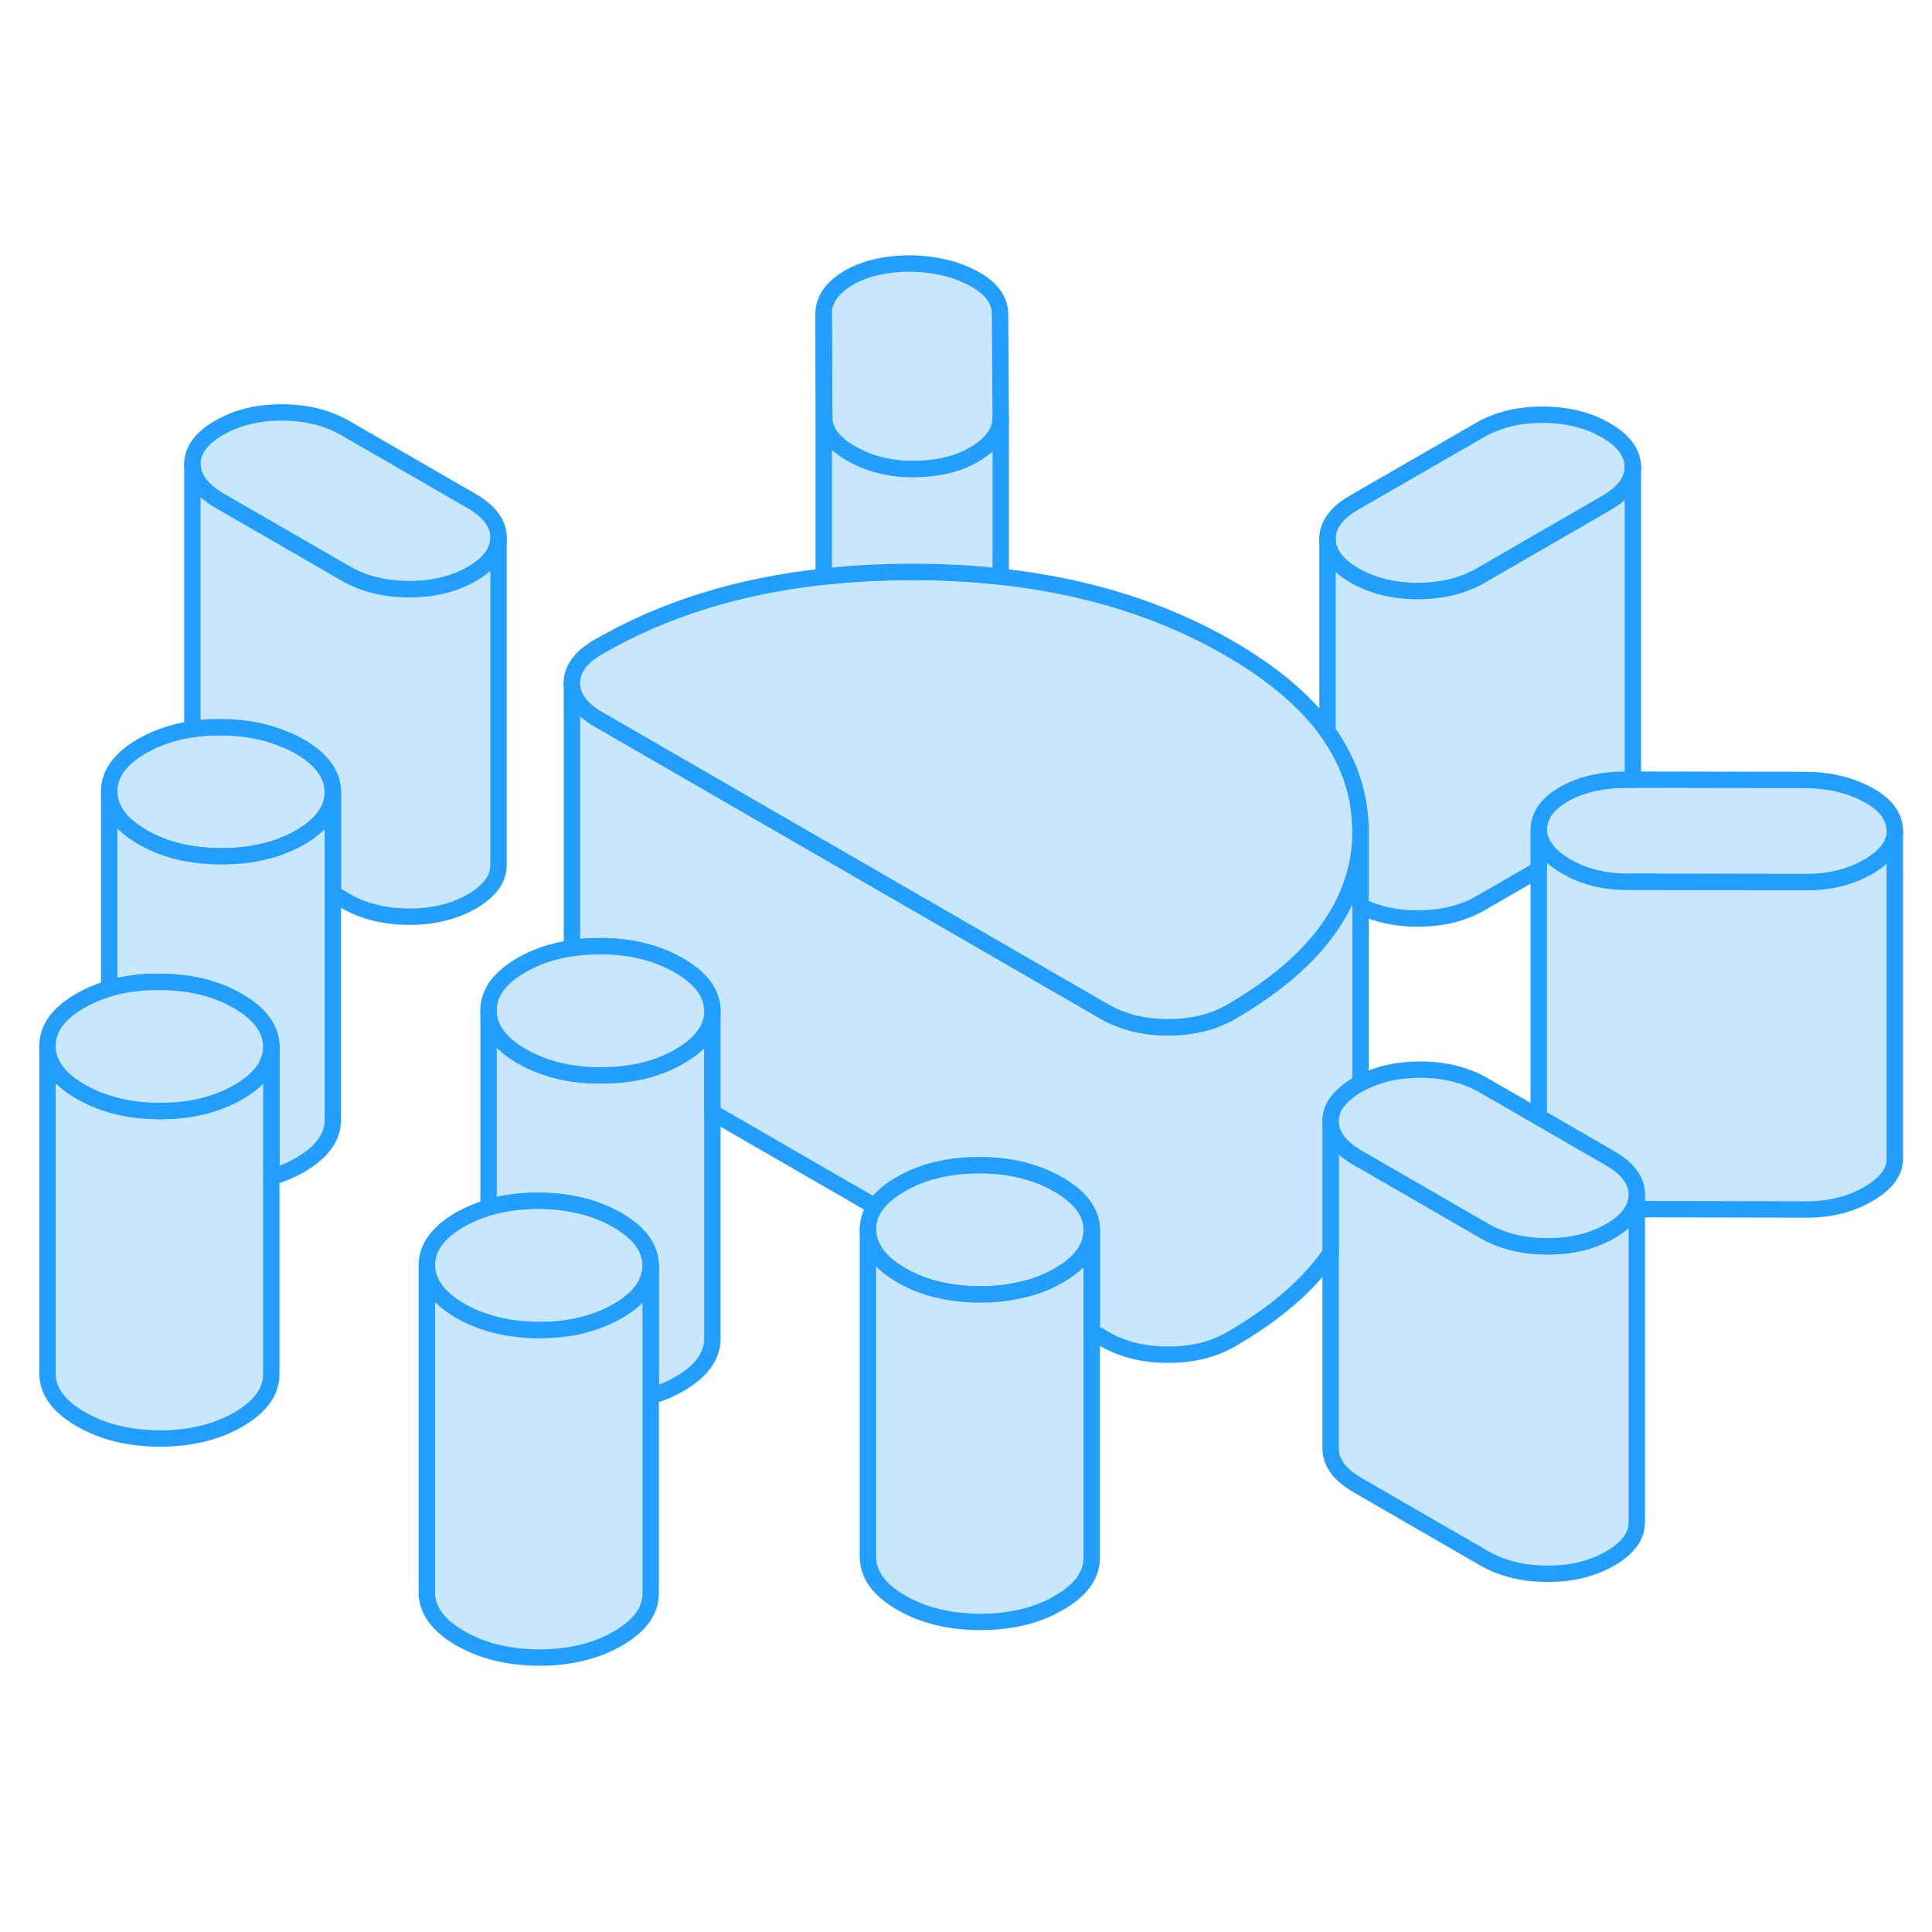 <svg width="48" height="48" viewBox="0 0 118 90" fill="#c8e7ff" xmlns="http://www.w3.org/2000/svg" stroke-width="1px" stroke-linecap="round" stroke-linejoin="round"><path d="M99.971 58.97V78.97C99.971 79.82 99.431 80.56 98.341 81.19C97.261 81.81 95.981 82.13 94.501 82.12C93.02 82.12 91.741 81.8 90.641 81.17L82.921 76.71C81.831 76.08 81.281 75.34 81.27 74.49V54.49C81.27 55.34 81.831 56.08 82.921 56.71L83.101 56.81H83.111L90.641 61.17C91.741 61.8 93.02 62.12 94.501 62.12C95.981 62.13 97.261 61.81 98.341 61.19C99.041 60.79 99.51 60.34 99.751 59.85C99.9 59.57 99.971 59.28 99.971 58.97Z" stroke="#229EFF" stroke-linejoin="round"/><path d="M115.73 36.77V56.77C115.73 57.58 115.19 58.3 114.11 58.93C113.02 59.56 111.77 59.87 110.36 59.87L99.971 59.85V58.97C99.96 58.11 99.42 57.37 98.32 56.74L95.02 54.83L93.981 54.23V36.73C94.031 37.39 94.39 37.98 95.04 38.5C95.23 38.64 95.44 38.79 95.67 38.92C96.74 39.54 97.97 39.85 99.38 39.85L110.36 39.87C111.77 39.87 113.02 39.56 114.11 38.93C115.19 38.3 115.73 37.58 115.73 36.77Z" stroke="#229EFF" stroke-linejoin="round"/><path d="M43.51 47.75V67.75C43.51 68.82 42.84 69.75 41.5 70.52C40.96 70.84 40.37 71.09 39.74 71.27V63.3C39.73 62.23 39.06 61.3 37.7 60.52C36.35 59.74 34.75 59.35 32.88 59.34C31.77 59.34 30.76 59.48 29.84 59.75V47.72C29.84 48.8 30.52 49.73 31.87 50.51C33.23 51.29 34.83 51.68 36.69 51.68C37.56 51.68 38.38 51.6 39.14 51.43C40 51.24 40.79 50.93 41.5 50.52C42.84 49.75 43.51 48.82 43.51 47.75Z" stroke="#229EFF" stroke-linejoin="round"/><path d="M83.111 52.16C83.041 52.19 82.971 52.23 82.901 52.27C82.661 52.41 82.441 52.55 82.251 52.72C81.6 53.23 81.27 53.82 81.27 54.49V62.53C79.951 64.46 77.921 66.22 75.171 67.81C74.081 68.43 72.801 68.75 71.331 68.74C69.851 68.74 68.571 68.42 67.471 67.79L66.681 67.33V61.13C66.671 60.05 65.991 59.13 64.641 58.35C63.291 57.57 61.681 57.17 59.821 57.17C57.961 57.17 56.361 57.55 55.02 58.33C54.3 58.74 53.781 59.19 53.451 59.69L43.511 53.95V47.75C43.501 46.67 42.821 45.75 41.471 44.97C40.811 44.59 40.1 44.3 39.31 44.1H39.3C38.48 43.89 37.601 43.79 36.651 43.79C36.051 43.79 35.471 43.83 34.931 43.91V27.73C34.931 28.58 35.481 29.32 36.581 29.95L55.591 40.93L67.471 47.79C68.571 48.42 69.851 48.74 71.331 48.74C72.801 48.75 74.081 48.43 75.171 47.81C75.781 47.46 76.351 47.1 76.881 46.73C79.481 44.96 81.261 42.99 82.231 40.83C82.811 39.53 83.101 38.19 83.101 36.76V52.16H83.111Z" stroke="#229EFF" stroke-linejoin="round"/><path d="M115.731 36.77C115.731 37.58 115.19 38.3 114.11 38.93C113.02 39.56 111.77 39.87 110.36 39.87L99.38 39.85C97.971 39.85 96.741 39.54 95.671 38.92C95.441 38.79 95.23 38.64 95.04 38.5C94.39 37.98 94.031 37.39 93.981 36.73C93.971 35.84 94.48 35.1 95.51 34.51C96.53 33.92 97.811 33.62 99.35 33.62H99.731L110.32 33.64C111.73 33.65 112.99 33.95 114.08 34.54C115.18 35.13 115.731 35.88 115.731 36.77Z" stroke="#229EFF" stroke-linejoin="round"/><path d="M99.971 58.97C99.971 59.28 99.9 59.57 99.751 59.85C99.51 60.34 99.041 60.79 98.341 61.19C97.261 61.81 95.981 62.13 94.501 62.12C93.02 62.12 91.741 61.8 90.641 61.17L83.111 56.82H83.101L82.921 56.71C81.831 56.08 81.281 55.34 81.27 54.49C81.27 53.82 81.6 53.23 82.251 52.72C82.441 52.55 82.661 52.41 82.901 52.27C82.971 52.23 83.041 52.19 83.111 52.16C84.151 51.6 85.361 51.33 86.741 51.33C88.221 51.33 89.501 51.65 90.601 52.28L93.981 54.23L95.02 54.83L98.321 56.74C99.421 57.37 99.961 58.11 99.971 58.97Z" stroke="#229EFF" stroke-linejoin="round"/><path d="M66.68 61.13C66.68 62.2 66.02 63.13 64.67 63.9C63.95 64.32 63.16 64.62 62.3 64.8H62.29C61.54 64.98 60.74 65.06 59.87 65.06C58.01 65.06 56.4 64.67 55.05 63.89C53.7 63.11 53.02 62.18 53.01 61.1C53.01 60.6 53.15 60.13 53.45 59.69C53.78 59.19 54.3 58.74 55.02 58.33C56.36 57.55 57.96 57.17 59.82 57.17C61.68 57.17 63.29 57.57 64.64 58.35C65.99 59.13 66.67 60.05 66.68 61.13Z" stroke="#229EFF" stroke-linejoin="round"/><path d="M43.51 47.75C43.51 48.82 42.84 49.75 41.5 50.52C40.79 50.93 40.001 51.24 39.141 51.43C38.38 51.6 37.56 51.68 36.691 51.68C34.831 51.68 33.23 51.29 31.87 50.51C30.52 49.73 29.84 48.8 29.84 47.72C29.83 46.65 30.5 45.73 31.84 44.95C32.75 44.42 33.781 44.08 34.931 43.91C35.471 43.83 36.05 43.79 36.651 43.79C37.6 43.79 38.48 43.89 39.3 44.1H39.31C40.1 44.3 40.811 44.59 41.471 44.97C42.821 45.75 43.5 46.67 43.51 47.75Z" stroke="#229EFF" stroke-linejoin="round"/><path d="M20.33 34.37V34.39C20.33 35.45 19.66 36.38 18.33 37.15C17.61 37.56 16.821 37.86 15.951 38.05C15.201 38.22 14.39 38.3 13.52 38.3C11.66 38.3 10.05 37.91 8.701 37.13C7.351 36.35 6.671 35.42 6.671 34.35C6.661 33.27 7.331 32.35 8.671 31.57C9.581 31.05 10.6 30.7 11.75 30.53C12.3 30.45 12.881 30.41 13.481 30.41C14.991 30.42 16.321 30.68 17.491 31.19H17.5C17.78 31.31 18.04 31.44 18.3 31.59C19.65 32.37 20.33 33.3 20.33 34.37Z" stroke="#229EFF" stroke-linejoin="round"/><path d="M30.45 18.83V18.85C30.45 19.69 29.9 20.43 28.83 21.05C27.74 21.68 26.46 21.99 24.98 21.99C23.51 21.98 22.22 21.67 21.13 21.04L13.4 16.58C12.31 15.94 11.76 15.2 11.75 14.35C11.75 13.5 12.29 12.76 13.38 12.13C14.47 11.5 15.75 11.19 17.22 11.19C18.69 11.19 19.98 11.51 21.08 12.14L28.8 16.6C29.9 17.24 30.45 17.98 30.45 18.83Z" stroke="#229EFF" stroke-linejoin="round"/><path d="M61.12 11.55C61.12 12.36 60.61 13.09 59.59 13.71C58.56 14.34 57.281 14.65 55.74 14.65C54.331 14.65 53.081 14.33 51.98 13.7C50.891 13.07 50.34 12.34 50.34 11.53L50.3 5.19C50.3 4.31 50.81 3.57 51.83 2.97C52.85 2.38 54.13 2.09 55.67 2.09C57.15 2.13 58.42 2.44 59.48 3.02C60.541 3.59 61.08 4.33 61.08 5.21L61.12 11.55Z" stroke="#229EFF" stroke-linejoin="round"/><path d="M99.73 14.51C99.73 15.36 99.19 16.1 98.1 16.73L90.43 21.16C89.34 21.79 88.06 22.1 86.58 22.1C85.1 22.1 83.82 21.78 82.73 21.15C81.63 20.51 81.08 19.77 81.08 18.92C81.07 18.07 81.62 17.33 82.7 16.7L90.38 12.27C91.47 11.64 92.75 11.33 94.22 11.33C95.69 11.33 96.99 11.65 98.08 12.28C99.17 12.91 99.72 13.66 99.73 14.51Z" stroke="#229EFF" stroke-linejoin="round"/><path d="M83.1 36.71V36.76C83.1 38.19 82.81 39.53 82.23 40.82C81.26 42.99 79.48 44.96 76.88 46.73C76.35 47.1 75.78 47.46 75.17 47.81C74.08 48.43 72.8 48.75 71.33 48.74C69.85 48.74 68.57 48.42 67.47 47.79L55.59 40.93L36.58 29.95C35.48 29.32 34.93 28.58 34.93 27.73C34.92 26.88 35.46 26.14 36.55 25.51C40.52 23.21 45.11 21.78 50.31 21.22C52.07 21.02 53.89 20.93 55.78 20.93C57.67 20.93 59.41 21.03 61.12 21.22C66.38 21.8 71.02 23.25 75.05 25.58C77.72 27.12 79.73 28.82 81.08 30.68C82.36 32.47 83.04 34.4 83.09 36.48C83.1 36.56 83.1 36.63 83.1 36.71Z" stroke="#229EFF" stroke-linejoin="round"/><path d="M99.73 14.51V33.62H99.35C97.81 33.62 96.53 33.92 95.51 34.51C94.48 35.1 93.97 35.84 93.98 36.73V39.11L90.43 41.16C89.34 41.79 88.06 42.1 86.58 42.1C85.27 42.1 84.11 41.85 83.1 41.34V36.71C83.1 36.63 83.1 36.56 83.09 36.48C83.04 34.4 82.36 32.47 81.08 30.68V18.92C81.08 19.77 81.63 20.51 82.73 21.15C83.82 21.78 85.11 22.1 86.58 22.1C88.05 22.1 89.34 21.79 90.43 21.16L98.1 16.73C99.19 16.1 99.73 15.36 99.73 14.51Z" stroke="#229EFF" stroke-linejoin="round"/><path d="M61.121 11.55V21.22C59.411 21.03 57.63 20.93 55.781 20.93C53.931 20.93 52.071 21.02 50.31 21.22V5.19L50.341 11.53C50.341 12.34 50.891 13.07 51.981 13.7C53.081 14.33 54.331 14.65 55.741 14.65C57.281 14.65 58.561 14.34 59.591 13.71C60.611 13.09 61.121 12.36 61.121 11.55Z" stroke="#229EFF" stroke-linejoin="round"/><path d="M30.45 18.85V38.83C30.45 39.68 29.91 40.42 28.83 41.05C27.74 41.68 26.46 41.99 24.98 41.99C23.51 41.98 22.22 41.67 21.13 41.04L20.33 40.58V34.37C20.33 33.3 19.65 32.37 18.3 31.59C18.04 31.44 17.78 31.31 17.5 31.2H17.49C16.32 30.68 14.99 30.42 13.48 30.41C12.88 30.41 12.3 30.45 11.75 30.53V14.35C11.76 15.2 12.31 15.94 13.4 16.58L21.13 21.04C22.22 21.67 23.51 21.98 24.98 21.99C26.46 21.99 27.74 21.68 28.83 21.05C29.9 20.43 30.45 19.69 30.45 18.85Z" stroke="#229EFF" stroke-linejoin="round"/><path d="M39.74 63.3V63.32C39.74 63.62 39.69 63.91 39.57 64.18C39.31 64.89 38.691 65.53 37.73 66.08C36.391 66.85 34.79 67.24 32.93 67.24C31.87 67.23 30.89 67.11 30 66.85C29.94 66.84 29.89 66.82 29.84 66.8C29.22 66.62 28.64 66.37 28.11 66.06C26.76 65.28 26.08 64.35 26.07 63.28C26.07 62.2 26.74 61.28 28.08 60.5C28.62 60.19 29.21 59.94 29.84 59.75C30.76 59.48 31.77 59.34 32.88 59.34C34.75 59.35 36.35 59.74 37.7 60.52C39.06 61.3 39.73 62.23 39.74 63.3Z" stroke="#229EFF" stroke-linejoin="round"/><path d="M66.68 61.13V81.13C66.68 82.2 66.02 83.13 64.67 83.9C63.33 84.68 61.73 85.06 59.87 85.06C58.01 85.06 56.4 84.67 55.05 83.89C53.7 83.11 53.02 82.18 53.01 81.1V61.1C53.02 62.18 53.7 63.11 55.05 63.89C56.4 64.67 58.01 65.06 59.87 65.06C60.74 65.06 61.54 64.98 62.29 64.8H62.3C63.16 64.62 63.95 64.32 64.67 63.9C66.02 63.13 66.68 62.2 66.68 61.13Z" stroke="#229EFF" stroke-linejoin="round"/><path d="M39.74 63.32V83.3C39.751 84.38 39.081 85.3 37.73 86.08C36.391 86.85 34.79 87.24 32.93 87.24C31.07 87.23 29.46 86.84 28.11 86.06C26.76 85.28 26.08 84.35 26.07 83.28V63.28C26.08 64.35 26.76 65.28 28.11 66.06C28.64 66.37 29.22 66.62 29.84 66.8C29.89 66.82 29.94 66.84 30 66.85C30.89 67.11 31.87 67.23 32.93 67.24C34.79 67.24 36.391 66.85 37.73 66.08C38.691 65.53 39.31 64.89 39.57 64.18C39.69 63.91 39.74 63.62 39.74 63.32Z" stroke="#229EFF" stroke-linejoin="round"/><path d="M20.33 34.39V54.37C20.34 55.44 19.67 56.37 18.33 57.15C17.79 57.46 17.2 57.71 16.57 57.89V49.92C16.56 48.85 15.88 47.92 14.53 47.14C13.18 46.36 11.57 45.97 9.71 45.97C8.61 45.96 7.59 46.1 6.67 46.37V34.35C6.67 35.42 7.35 36.35 8.7 37.13C10.05 37.91 11.66 38.3 13.52 38.3C14.39 38.3 15.2 38.22 15.95 38.05C16.82 37.86 17.61 37.56 18.33 37.15C19.66 36.38 20.33 35.45 20.33 34.39Z" stroke="#229EFF" stroke-linejoin="round"/><path d="M16.57 49.92V69.92C16.57 71 15.9 71.92 14.56 72.7C13.22 73.47 11.62 73.86 9.75 73.86C7.89 73.85 6.29 73.46 4.94 72.68C3.58 71.9 2.91 70.97 2.9 69.9V49.9C2.91 50.97 3.58 51.9 4.94 52.68C5.48 52.99 6.06 53.24 6.67 53.42C6.73 53.44 6.78 53.46 6.84 53.47C7.73 53.73 8.7 53.85 9.75 53.86C11.62 53.86 13.22 53.47 14.56 52.7C15.52 52.14 16.14 51.51 16.4 50.8C16.52 50.52 16.57 50.23 16.57 49.92Z" stroke="#229EFF" stroke-linejoin="round"/><path d="M16.57 49.92C16.57 50.23 16.52 50.52 16.401 50.8C16.14 51.51 15.52 52.14 14.56 52.7C13.22 53.47 11.62 53.86 9.75 53.86C8.7 53.85 7.73 53.73 6.84 53.47C6.78 53.46 6.731 53.44 6.671 53.42C6.061 53.24 5.481 52.99 4.941 52.68C3.581 51.9 2.91 50.97 2.901 49.9C2.89 48.82 3.561 47.9 4.911 47.12C5.451 46.81 6.041 46.56 6.671 46.37C7.591 46.1 8.611 45.96 9.711 45.97C11.571 45.97 13.18 46.36 14.53 47.14C15.88 47.92 16.56 48.85 16.57 49.92Z" stroke="#229EFF" stroke-linejoin="round"/></svg>